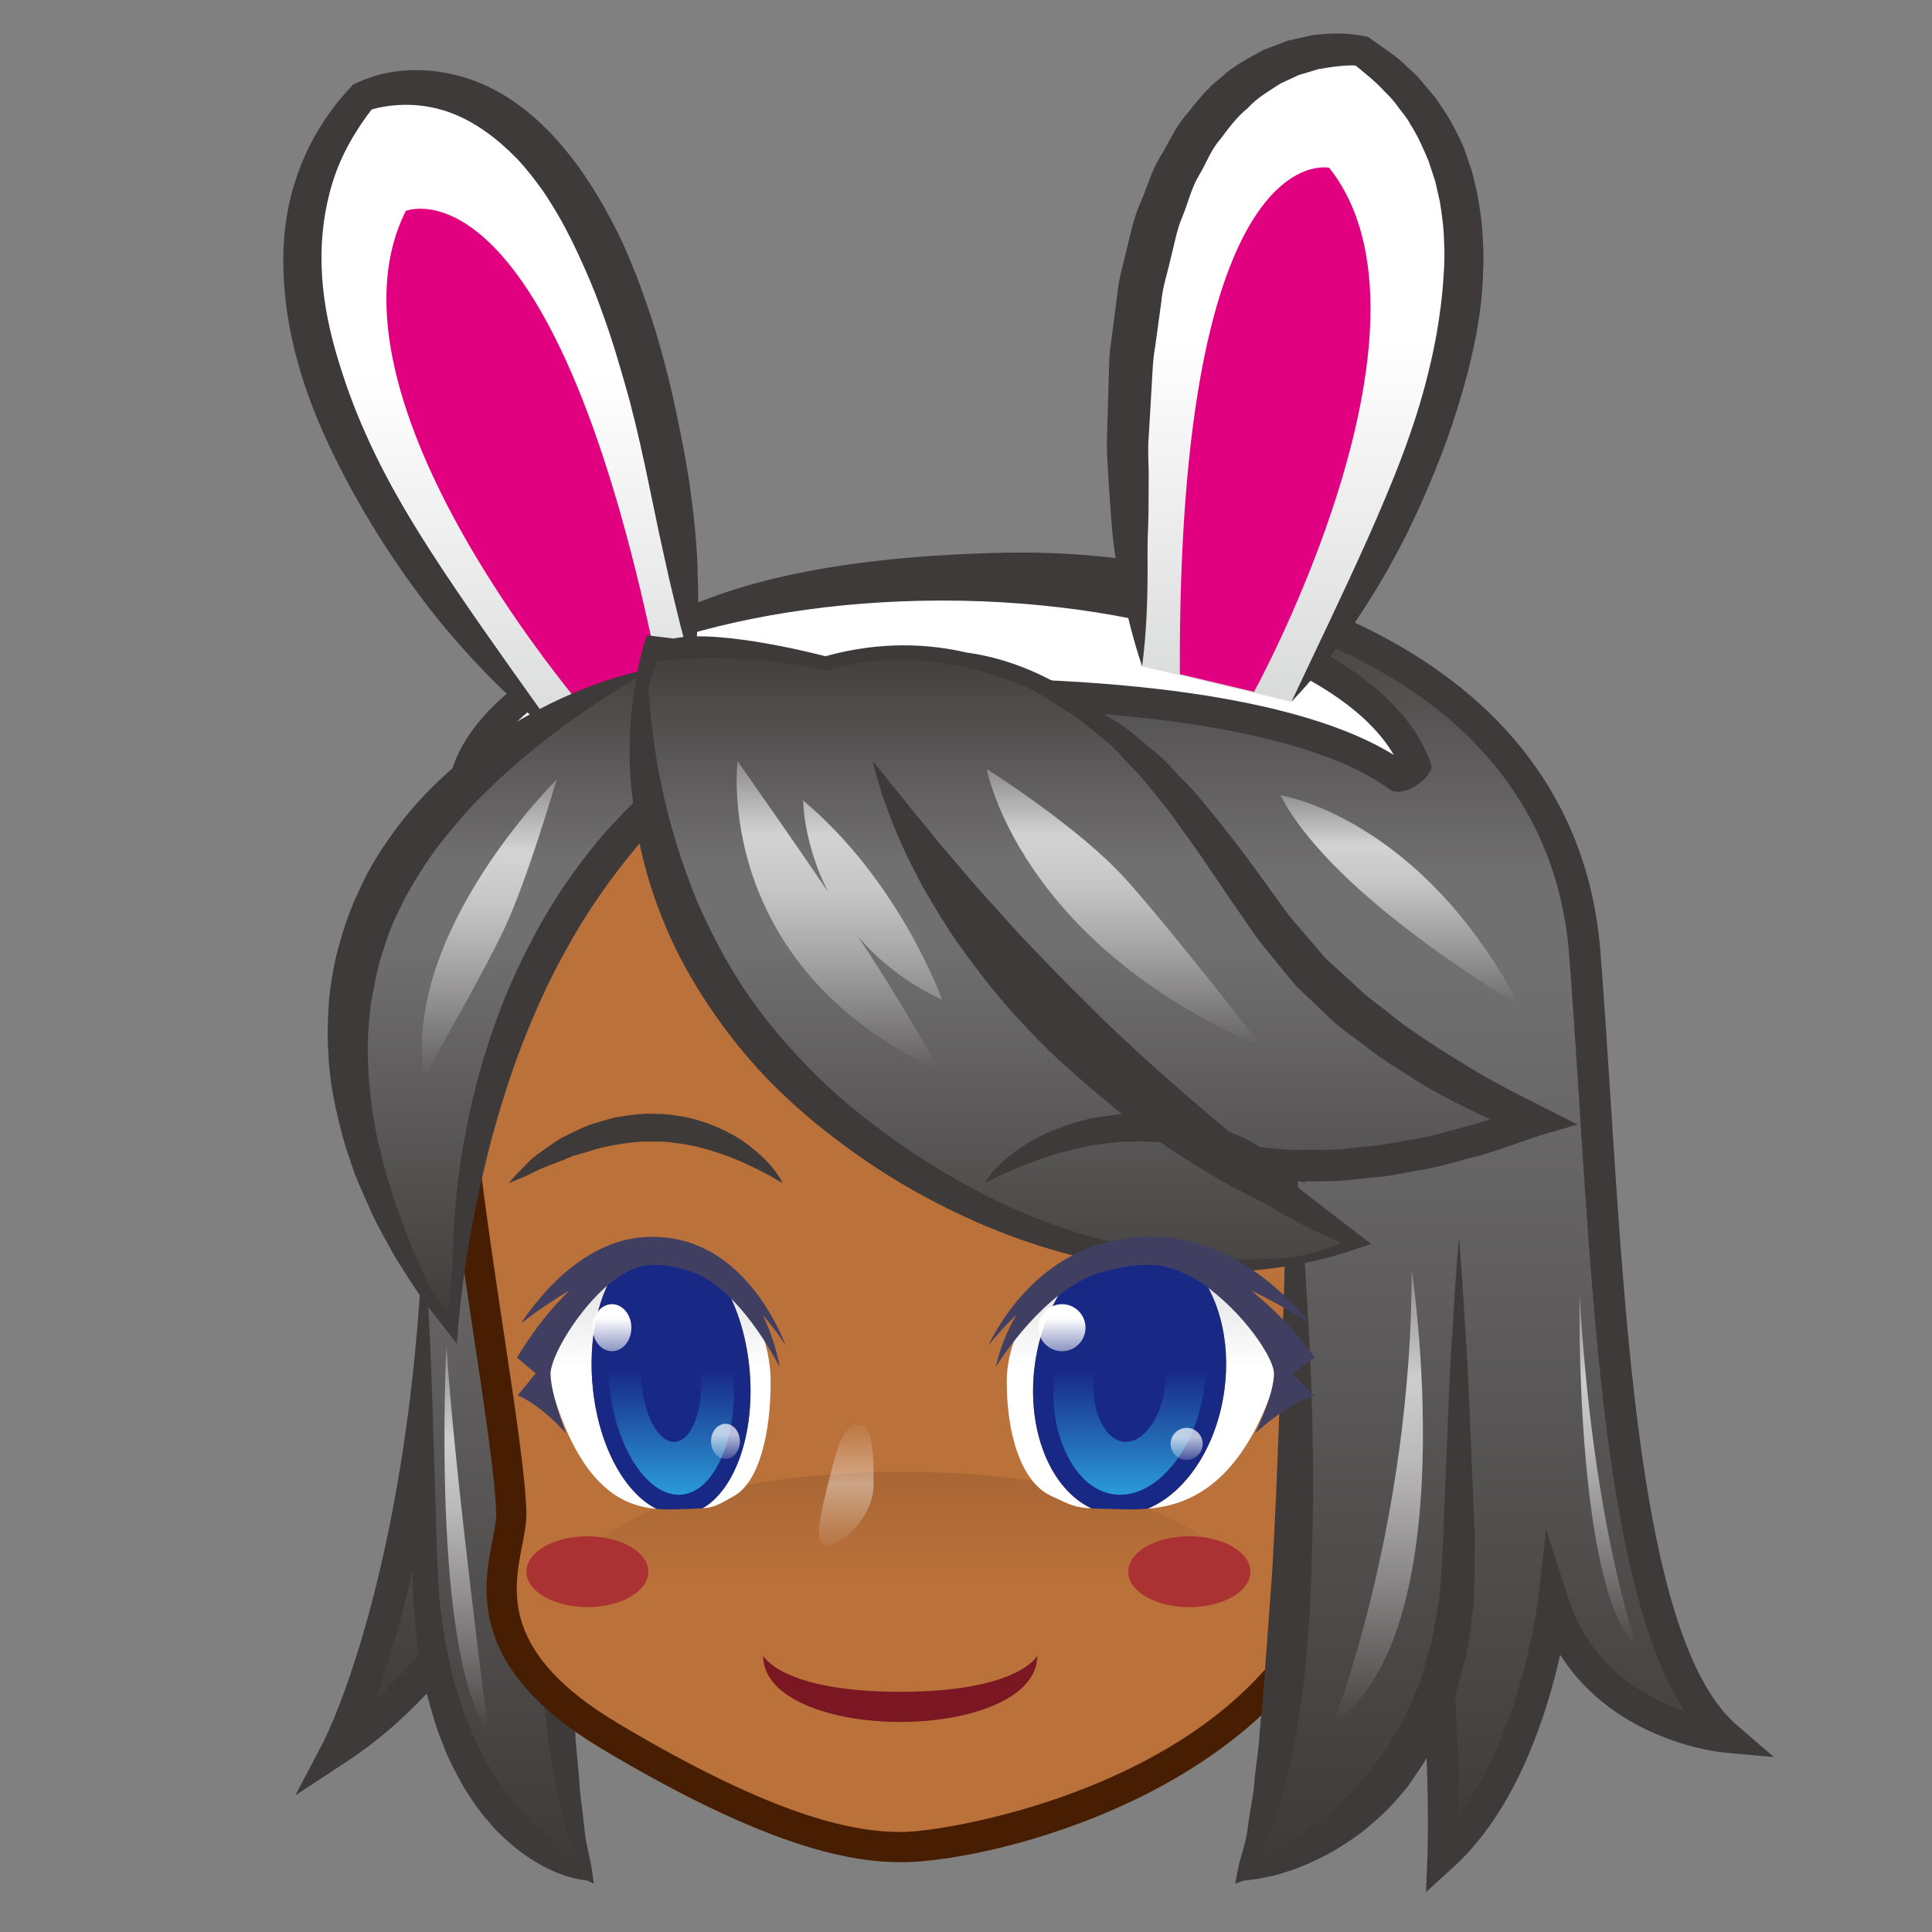 <?xml version="1.0" encoding="utf-8"?>
<!-- Generator: Adobe Illustrator 17.0.0, SVG Export Plug-In . SVG Version: 6.00 Build 0)  -->
<!DOCTYPE svg PUBLIC "-//W3C//DTD SVG 1.1//EN" "http://www.w3.org/Graphics/SVG/1.1/DTD/svg11.dtd">
<svg version="1.1" id="レイヤー_1" xmlns="http://www.w3.org/2000/svg" xmlns:xlink="http://www.w3.org/1999/xlink" x="0px"
	 y="0px" width="64px" height="64px" viewBox="0 0 64 64" style="enable-background:new 0 0 64 64;" xml:space="preserve">
<rect x="0" y="0" width="64" height="64" fill="#808080" stroke="none"/>
<g>
	<linearGradient id="SVGID_1_" gradientUnits="userSpaceOnUse" x1="15.807" y1="35.32" x2="15.807" y2="57.931">
		<stop  offset="0" style="stop-color:#717071"/>
		<stop  offset="1" style="stop-color:#3E3A39"/>
	</linearGradient>
	<path style="fill:url(#SVGID_1_);" d="M11.182,57.931c0,0,3.78-7.169,3.389-22.288l5.86-0.323
		C20.431,35.32,20.306,51.935,11.182,57.931z"/>
	<path style="fill:#3E3A39;" d="M9.785,59.472l0.936-1.784
		c0.037-0.071,3.711-7.256,3.329-22.032l-0.013-0.506l6.92-0.381l-0.004,0.555
		c-0.005,0.689-0.234,16.963-9.484,23.042L9.785,59.472z M15.104,36.136
		c0.213,10.594-1.589,17.192-2.676,20.176c6.46-5.801,7.346-17.727,7.464-20.44
		L15.104,36.136z"/>
</g>
<g>
	<linearGradient id="SVGID_2_" gradientUnits="userSpaceOnUse" x1="16.775" y1="36.946" x2="16.775" y2="62.101">
		<stop  offset="0" style="stop-color:#717071"/>
		<stop  offset="1" style="stop-color:#3E3A39"/>
	</linearGradient>
	<path style="fill:url(#SVGID_2_);" d="M18.304,36.946c0,0-0.789,20.072,1.183,25.155
		c0,0-5.423-1.434-5.423-10.688s0-10.427,0-10.427"/>
	<path style="fill:#3E3A39;" d="M13.692,50.112l0.095-3.042
		c0.029-1.014,0.062-2.028,0.117-3.042c0.048-1.014,0.091-2.028,0.16-3.042
		c0.068,1.014,0.111,2.028,0.16,3.042c0.054,1.014,0.088,2.028,0.117,3.042
		l0.095,3.042c0.023,1.026,0.058,2.011,0.134,2.977
		c0.071,0.477,0.123,0.959,0.202,1.43c0.112,0.457,0.177,0.937,0.323,1.374
		c0.139,0.441,0.265,0.889,0.457,1.291c0.161,0.425,0.37,0.808,0.573,1.197
		c0.231,0.357,0.436,0.75,0.701,1.07c0.249,0.34,0.519,0.659,0.804,0.953
		c0.454,0.472,0.963,0.877,1.491,1.233c-0.126-0.297-0.245-0.6-0.32-0.914
		c-0.142-0.507-0.295-1.026-0.379-1.549c-0.095-0.522-0.2-1.051-0.263-1.578
		l-0.184-1.589c-0.084-1.061-0.164-2.125-0.189-3.188
		c-0.043-1.064-0.049-2.125-0.066-3.186c-0.006-2.123,0.044-4.242,0.143-6.357
		c0.048-1.057,0.09-2.114,0.174-3.169c0.08-1.054,0.151-2.109,0.267-3.159
		l0.084,3.173c0.039,1.057,0.047,2.111,0.072,3.166l0.189,6.314
		c0.043,1.049,0.068,2.1,0.133,3.144l0.171,3.13l0.107,1.556
		c0.017,0.525,0.095,1.027,0.127,1.547c0.028,0.524,0.118,1.016,0.166,1.534
		c0.038,0.528,0.192,0.977,0.265,1.503l0.053,0.384l-0.213-0.103h-0
		c-0.814-0.086-1.574-0.471-2.28-1.001c-0.343-0.282-0.691-0.575-0.988-0.947
		c-0.316-0.344-0.586-0.757-0.846-1.175c-0.235-0.443-0.488-0.874-0.66-1.367
		c-0.207-0.469-0.342-0.977-0.486-1.479c-0.151-0.499-0.216-1.029-0.327-1.541
		c-0.08-0.52-0.115-1.048-0.17-1.571C13.663,52.157,13.647,51.114,13.692,50.112z"/>
</g>
<g>
	<g>
		<g>
			<path style="fill:#BA713A;" d="M20.393,23.391c0,0-5.865,6.169-5.17,13.555
				C15.642,41.405,16.888,47.918,16.938,50.125c0.033,1.449-1.875,4.312,3.25,7.375
				c5.571,3.329,8.188,3.688,9.677,3.688c2.698,0,14.946-2.605,14.946-12.25
				s-0.348-23.983-0.348-23.983L20.393,23.391z"/>
			<path style="fill:#471E02;" d="M29.864,61.688c-1.564,0-4.296-0.39-9.933-3.758
				c-4.451-2.66-3.928-5.332-3.615-6.928c0.068-0.346,0.126-0.645,0.121-0.865
				c-0.025-1.104-0.375-3.435-0.746-5.901c-0.357-2.374-0.762-5.064-0.966-7.242
				c-0.708-7.526,5.06-13.688,5.306-13.947l0.161-0.169l24.759,1.609l0.011,0.457
				c0.003,0.144,0.348,14.454,0.348,23.995C45.31,58.634,33.271,61.688,29.864,61.688z
				 M20.602,23.905c-0.906,1.03-5.484,6.59-4.882,12.994
				c0.203,2.149,0.605,4.826,0.96,7.188c0.392,2.607,0.731,4.859,0.757,6.026
				c0.007,0.33-0.064,0.694-0.14,1.081c-0.296,1.51-0.701,3.577,3.146,5.876
				C25.869,60.312,28.418,60.688,29.864,60.688c1.894,0,14.445-2.19,14.445-11.75
				c0-8.566-0.278-20.987-0.337-23.513L20.602,23.905z"/>
		</g>
	</g>
	<linearGradient id="SVGID_3_" gradientUnits="userSpaceOnUse" x1="29.886" y1="48.757" x2="29.886" y2="55.895">
		<stop  offset="0" style="stop-color:#A86634"/>
		<stop  offset="0.496" style="stop-color:#A86634;stop-opacity:0"/>
	</linearGradient>
	<ellipse style="fill:url(#SVGID_3_);" cx="29.886" cy="52.326" rx="10.795" ry="3.569"/>
	<path style="fill:#7A1723;" d="M29.821,57.043c-2.256,0-4.541-0.754-4.541-2.194
		c0,0,0.611,1.194,4.541,1.194s4.541-1.194,4.541-1.194
		C34.361,56.289,32.077,57.043,29.821,57.043z"/>
	<ellipse style="fill:#AB3232;" cx="39.397" cy="52.065" rx="2.024" ry="1.175"/>
	<ellipse style="fill:#AB3232;" cx="19.459" cy="52.065" rx="2.02" ry="1.173"/>
</g>
<linearGradient id="SVGID_4_" gradientUnits="userSpaceOnUse" x1="38.488" y1="18.824" x2="38.488" y2="62.101">
	<stop  offset="0" style="stop-color:#3E3A39"/>
	<stop  offset="0.235" style="stop-color:#717071"/>
	<stop  offset="0.305" style="stop-color:#717071"/>
	<stop  offset="1" style="stop-color:#3E3A39"/>
</linearGradient>
<path style="fill:url(#SVGID_4_);" d="M52.5,31.602c-0.782-10.166-12.253-12.911-19.16-12.773
	c-13.034,0.261-13.555,4.692-13.555,4.692l9.775,3.389
	c6.743,0.719,11.004,5.052,13.695,10.418l-0.53-0.382
	c0,0,1.043,20.072-1.564,25.155c0,0,4.738-0.948,6.51-6.276
	c0.225,3.358,0.137,5.624,0.137,5.624c2.998-2.737,3.649-8.342,3.649-8.342
	c1.303,4.04,5.735,4.432,5.735,4.432C53.412,54.281,53.282,41.769,52.5,31.602z
	"/>
<path style="fill:#3E3A39;" d="M57.532,57.144c-3.013-2.598-3.628-12.158-4.171-20.595
	c-0.109-1.691-0.217-3.369-0.342-4.988C52.214,21.095,40.581,18.303,33.834,18.303
	l-0.504,0.005c-13.335,0.267-14.039,4.953-14.063,5.152l-0.049,0.416l1.242-0.673
	c0.553-1.012,2.947-3.655,12.89-3.853l0.484-0.005
	c6.389,0,17.399,2.59,18.147,12.297c0.123,1.614,0.231,3.289,0.34,4.975
	c0.516,8.016,1.048,16.274,3.477,20.069c-1.298-0.444-3.109-1.458-3.845-3.738
	l-0.735-2.279l-0.279,2.379c-0.005,0.048-0.524,4.28-2.598,7.034
	c-0.006-0.926-0.04-2.275-0.146-3.9c0.164-0.458,0.256-0.934,0.388-1.399
	c0.106-0.52,0.152-1.048,0.225-1.571c0.051-1.055,0.071-2.099,0.012-3.101
	l-0.126-3.042c-0.038-1.014-0.083-2.028-0.154-3.042
	c-0.064-1.014-0.121-2.028-0.211-3.042c-0.09,1.014-0.147,2.028-0.211,3.042
	c-0.072,1.014-0.116,2.028-0.154,3.042l-0.126,3.042
	c-0.03,1.026-0.076,2.011-0.178,2.977c-0.094,0.477-0.163,0.959-0.267,1.43
	c-0.148,0.457-0.234,0.937-0.426,1.374c-0.183,0.441-0.351,0.889-0.604,1.291
	c-0.213,0.425-0.488,0.808-0.757,1.197c-0.306,0.357-0.576,0.75-0.927,1.07
	c-0.329,0.34-0.685,0.659-1.063,0.953c-0.6,0.472-1.273,0.877-1.97,1.233
	c0.166-0.297,0.324-0.6,0.423-0.914c0.188-0.507,0.39-1.026,0.501-1.549
	c0.125-0.522,0.265-1.051,0.348-1.578l0.243-1.589
	c0.111-1.061,0.217-2.125,0.249-3.188c0.057-1.064,0.065-2.125,0.088-3.186
	c0.008-2.123-0.059-4.242-0.189-6.357c-0.063-1.057-0.119-2.114-0.23-3.169
	c-0.106-1.054-0.2-2.109-0.353-3.159l-0.111,3.173
	c-0.051,1.057-0.062,2.111-0.096,3.166l-0.25,6.314
	c-0.056,1.049-0.09,2.1-0.176,3.144l-0.227,3.13l-0.141,1.556
	c-0.023,0.525-0.125,1.027-0.167,1.547c-0.037,0.524-0.155,1.016-0.219,1.534
	c-0.051,0.528-0.254,0.977-0.35,1.503l-0.07,0.384l0.282-0.103h0
	c1.076-0.086,2.08-0.471,3.014-1.001c0.454-0.282,0.913-0.575,1.306-0.947
	c0.418-0.344,0.775-0.757,1.118-1.175c0.214-0.306,0.427-0.613,0.621-0.931
	c0.068,1.914,0.031,3.13,0.028,3.191l-0.05,1.247l0.923-0.842
	c2.099-1.915,3.09-5.09,3.522-7.021c1.833,2.889,5.296,3.23,5.465,3.245
	l1.612,0.143L57.532,57.144z"/>
<g>
	<g>
		<path style="fill:#FFFFFF;" d="M46.158,25.615c-1.538-1.068-5.426-2.659-14.947-2.659
			c-14.337,0-15.901,3.606-15.901,3.606c0-3.959,7.119-7.169,15.901-7.169
			c7.779,0,14.253,2.518,15.631,5.845C47.019,25.667,46.936,26.155,46.158,25.615z"/>
		<path style="fill:#3E3A39;" d="M46.023,26.142c-1.286-0.963-4.963-2.685-14.812-2.685
			c-13.604,0-15.432,3.286-15.449,3.319c-0.104,0.207-0.342,0.321-0.565,0.266
			c-0.225-0.054-0.387-0.248-0.387-0.479c0-4.3,7.94-7.669,16.401-7.669
			c8.3,0,14.977,2.743,16.201,6.439C47.528,25.685,46.499,26.499,46.023,26.142z
			 M31.211,22.457c9.064,0,13.146,1.418,14.961,2.554
			c-1.664-2.896-7.842-5.117-14.961-5.117S17.915,22.114,16.25,25.01
			C18.065,23.875,22.147,22.457,31.211,22.457z"/>
	</g>
	<g>
		<g>
			<linearGradient id="SVGID_5_" gradientUnits="userSpaceOnUse" x1="42.921" y1="1.642" x2="42.921" y2="23.247">
				<stop  offset="0.442" style="stop-color:#FFFFFF"/>
				<stop  offset="1" style="stop-color:#D9DADA"/>
			</linearGradient>
			<path style="fill:url(#SVGID_5_);" d="M42.78,23.247c0,0,11.133-15.663,2.323-21.56
				c0,0-10.048-1.99-7.271,20.386"/>
			<path style="fill:#3E3A39;" d="M42.78,23.247c0.862-1.827,1.725-3.609,2.531-5.411
				c0.798-1.799,1.554-3.621,2.007-5.511c0.237-0.94,0.396-1.894,0.478-2.842
				c0.036-0.473,0.071-0.95,0.042-1.418c-0.005-0.472-0.067-0.935-0.142-1.393
				L47.542,5.997l-0.216-0.654c-0.177-0.421-0.357-0.843-0.607-1.227
				c-0.104-0.206-0.259-0.376-0.396-0.561c-0.132-0.189-0.283-0.362-0.453-0.52
				c-0.31-0.345-0.681-0.63-1.043-0.93L44.825,2.103l0.181,0.075
				c-0.394-0.042-0.888,0.038-1.323,0.111l-0.653,0.194l-0.617,0.286
				c-0.378,0.251-0.776,0.471-1.084,0.817c-0.356,0.285-0.631,0.661-0.91,1.033
				c-0.309,0.344-0.469,0.816-0.714,1.214c-0.241,0.405-0.349,0.893-0.532,1.334
				c-0.193,0.439-0.27,0.929-0.394,1.401c-0.105,0.478-0.268,0.939-0.31,1.436
				l-0.201,1.471c-0.09,0.486-0.093,0.989-0.127,1.487l-0.088,1.496
				c-0.042,0.498,0.01,1.003-0.003,1.505c-0.007,0.503,0.005,1.006-0.017,1.511
				c-0.031,0.505-0.014,1.011-0.018,1.519c-0.005,1.016-0.043,2.037-0.181,3.081
				c-0.333-0.986-0.566-1.994-0.765-3.007c-0.236-1.01-0.263-2.046-0.343-3.077
				c-0.024-0.517-0.076-1.031-0.053-1.551l0.044-1.559
				c0.023-0.52,0.006-1.04,0.092-1.561l0.203-1.561
				c0.042-0.522,0.212-1.035,0.323-1.552c0.123-0.517,0.238-1.033,0.459-1.53
				c0.217-0.495,0.351-1.015,0.639-1.486c0.294-0.464,0.491-0.976,0.87-1.395
				c0.344-0.437,0.686-0.875,1.139-1.223c0.408-0.389,0.926-0.65,1.418-0.919
				l0.794-0.304l0.827-0.186c0.572-0.063,1.104-0.089,1.721,0.035l0.12,0.024
				l0.062,0.051l0.002,0.001c0.431,0.305,0.887,0.587,1.264,0.974
				c0.204,0.175,0.391,0.368,0.558,0.581c0.172,0.208,0.36,0.404,0.498,0.638
				c0.315,0.442,0.563,0.925,0.783,1.421l0.264,0.765
				c0.071,0.259,0.125,0.521,0.187,0.782c0.095,0.524,0.17,1.054,0.184,1.581
				c0.038,0.529,0.007,1.053-0.025,1.575c-0.033,0.523-0.115,1.036-0.207,1.546
				c-0.106,0.506-0.211,1.012-0.354,1.506c-0.271,0.991-0.599,1.961-0.983,2.904
				c-0.381,0.944-0.797,1.871-1.278,2.763c-0.473,0.896-1.008,1.756-1.582,2.587
				C44.109,21.721,43.482,22.517,42.78,23.247z"/>
		</g>
		<path style="fill:#E1007F;" d="M41.542,22.917c0,0,6.649-12.1,2.489-17.36
			c0,0-5.02-1.109-4.947,16.776"/>
	</g>
	<g>
		<g>
			<linearGradient id="SVGID_6_" gradientUnits="userSpaceOnUse" x1="16.494" y1="2.9" x2="16.494" y2="24.521">
				<stop  offset="0.442" style="stop-color:#FFFFFF"/>
				<stop  offset="1" style="stop-color:#D9DADA"/>
			</linearGradient>
			<path style="fill:url(#SVGID_6_);" d="M18.619,24.521c0,0-13.585-13.355-6.616-21.312
				c0,0,8.927-4.279,10.972,19.009"/>
			<path style="fill:#3E3A39;" d="M18.619,24.521c-0.831-0.607-1.598-1.294-2.325-2.019
				c-0.721-0.73-1.406-1.499-2.039-2.31c-1.264-1.624-2.365-3.385-3.272-5.263
				c-0.901-1.874-1.561-3.933-1.596-6.101c-0.025-1.078,0.134-2.18,0.526-3.203
				c0.376-1.028,0.976-1.964,1.713-2.745l0.001-0.001l0.055-0.073l0.106-0.049
				c0.585-0.271,1.119-0.394,1.708-0.427c0.578-0.031,1.162,0.035,1.722,0.188
				c1.131,0.298,2.107,0.973,2.892,1.76c0.394,0.397,0.743,0.824,1.07,1.265
				c0.311,0.449,0.608,0.905,0.868,1.378c0.26,0.472,0.51,0.949,0.716,1.442
				c0.212,0.491,0.409,0.985,0.58,1.487c0.363,0.998,0.642,2.014,0.887,3.036
				c0.233,1.023,0.443,2.049,0.602,3.081c0.145,1.034,0.265,2.07,0.28,3.114
				c0.043,1.041-0.006,2.088-0.135,3.134c-0.344-1.004-0.563-2.013-0.806-3.014
				l-0.332-1.502l-0.312-1.498c-0.205-0.998-0.423-1.989-0.681-2.968
				c-0.273-0.973-0.55-1.944-0.896-2.884c-0.164-0.474-0.353-0.935-0.553-1.39
				c-0.201-0.454-0.405-0.904-0.636-1.338c-0.226-0.438-0.482-0.851-0.748-1.257
				c-0.279-0.394-0.573-0.773-0.898-1.117c-0.658-0.671-1.409-1.24-2.263-1.538
				c-0.426-0.148-0.874-0.229-1.327-0.236c-0.439-0.008-0.939,0.057-1.305,0.184
				l0.16-0.121l-0.001,0.001c-0.59,0.754-1.073,1.578-1.353,2.475
				c-0.281,0.894-0.402,1.836-0.374,2.787c0.025,0.951,0.199,1.906,0.466,2.84
				c0.269,0.933,0.599,1.86,1.007,2.76c0.802,1.809,1.875,3.501,2.997,5.159
				C16.249,21.218,17.427,22.851,18.619,24.521z"/>
		</g>
		<path style="fill:#E1007F;" d="M21.917,22.792C18.41,4.92,13.442,6.987,13.442,6.987
			C10.298,13.271,19.708,23.917,19.708,23.917"/>
	</g>
</g>
<linearGradient id="SVGID_7_" gradientUnits="userSpaceOnUse" x1="31.181" y1="21.045" x2="31.181" y2="44.511">
	<stop  offset="0" style="stop-color:#3E3A39"/>
	<stop  offset="0.319" style="stop-color:#717071"/>
	<stop  offset="0.434" style="stop-color:#717071"/>
	<stop  offset="1" style="stop-color:#3E3A39"/>
</linearGradient>
<path style="fill:url(#SVGID_7_);" d="M50.849,37.12c0,0-5.735-2.259-8.689-6.43
	c-2.954-4.171-4.692-7.125-9.384-8.515c0,0-3.519-0.912-5.344-0.174
	c0,0-1.868-0.782-5.127-0.478l-0.007,0.003l-0.862-0.481
	c0,0-0.095,0.447-0.156,1.21c-2.179,0.86-16.272,7.143-6.144,22.256
	c0,0-0.572-10.759,6.391-17.733c0.612,3.277,2.351,7.394,6.86,10.776
	c9.037,6.778,17.031,3.649,17.031,3.649s-2.021-0.918-4.755-2.815
	C43.551,38.888,46.92,38.62,50.849,37.12z"/>
<path style="fill:#3E3A39;" d="M51.04,36.635c-0.85-0.429-1.735-0.872-2.552-1.395
	c-0.42-0.247-0.83-0.505-1.23-0.78c-0.408-0.263-0.808-0.535-1.179-0.844
	c-0.37-0.308-0.783-0.57-1.117-0.913l-1.061-0.967l-0.923-1.079
	c-0.315-0.341-0.594-0.772-0.888-1.171c-0.578-0.81-1.177-1.615-1.814-2.402
	c-0.329-0.389-0.625-0.794-0.994-1.157c-0.368-0.36-0.682-0.762-1.092-1.082
	c-0.411-0.314-0.769-0.686-1.219-0.945c-0.261-0.151-0.51-0.318-0.764-0.476
	c-1.666-1.28-3.264-1.685-4.187-1.807c-1.27-0.296-2.862-0.383-4.677,0.122
	c0,0-3.449-0.919-5.034-0.587l-0.875-0.108c-0.143,0.392-0.241,0.797-0.319,1.207
	c-0.995,0.235-1.957,0.605-2.882,1.055c-0.529,0.266-1.054,0.548-1.55,0.88
	c-0.502,0.322-0.995,0.666-1.45,1.061c-0.929,0.766-1.764,1.665-2.449,2.682
	c-0.35,0.502-0.657,1.04-0.904,1.604c-0.267,0.554-0.472,1.142-0.635,1.735
	c-0.176,0.592-0.273,1.203-0.343,1.814c-0.045,0.614-0.068,1.225-0.023,1.835
	c0.024,0.608,0.12,1.211,0.243,1.8c0.134,0.589,0.277,1.171,0.483,1.733
	c0.169,0.574,0.439,1.107,0.671,1.65c0.241,0.54,0.545,1.048,0.824,1.563
	c0.313,0.497,0.63,0.99,0.96,1.47l1.074,1.379l0-0l-0-0
	v0l-0-0v-0.001l0,0c0.159-2.299,0.572-4.551,1.139-6.741
	c0.298-1.092,0.633-2.17,1.04-3.218c0.409-1.047,0.87-2.071,1.415-3.047
	c0.692-1.272,1.522-2.461,2.457-3.564c0.174,0.818,0.413,1.623,0.724,2.402
	c0.578,1.493,1.425,2.872,2.406,4.127c0.497,0.623,1.026,1.222,1.607,1.765
	c0.562,0.543,1.209,1.086,1.811,1.533c1.261,0.96,2.607,1.776,4.033,2.447
	c1.42,0.677,2.914,1.195,4.447,1.533c1.532,0.339,3.108,0.462,4.664,0.382
	c1.409-0.079,2.815-0.31,4.134-0.787c0.148-0.044,0.286-0.09,0.405-0.14
	l-0-0c0,0,0,0,0.001,0l-0,0h0l0-0
	c-0.79-0.603-1.565-1.191-2.325-1.795c-0.114-0.088-0.223-0.181-0.336-0.27
	c0.706-0.015,1.419,0.025,2.12-0.069l1.057-0.108l1.043-0.189
	c0.702-0.101,1.37-0.332,2.056-0.496c0.675-0.198,1.333-0.447,2-0.669
	l0.002-0l1.227-0.356L51.04,36.635z M20.883,25.701
	c0.017,0.302,0.052,0.604,0.088,0.906c-0.032,0.031-0.065,0.061-0.097,0.092
	c-0.41,0.423-0.828,0.846-1.192,1.311c-0.747,0.916-1.408,1.903-1.964,2.943
	c-1.126,2.075-1.88,4.329-2.304,6.623c-0.22,1.146-0.346,2.307-0.403,3.466
	c-0.007,0.297-0.013,0.594-0.015,0.891l-0.164,1.53l-0.589-0.778l-0.58-1.303
	c-0.189-0.541-0.42-1.061-0.593-1.601c-0.164-0.542-0.348-1.076-0.46-1.625
	c-0.15-0.541-0.235-1.091-0.313-1.639c-0.059-0.549-0.114-1.099-0.112-1.645
	c-0.014-0.548,0.037-1.089,0.102-1.627c0.098-0.532,0.186-1.065,0.349-1.58
	c0.151-0.516,0.337-1.025,0.581-1.506c0.225-0.49,0.505-0.955,0.797-1.412
	c0.291-0.458,0.622-0.895,0.979-1.31c0.348-0.424,0.718-0.835,1.118-1.22
	c1.455-1.437,3.151-2.664,4.976-3.773c-0.052,0.297-0.101,0.595-0.141,0.895
	C20.853,24.119,20.835,24.911,20.883,25.701z M48.74,37.275
	c-0.654,0.155-1.296,0.379-1.962,0.473l-0.991,0.18l-0.999,0.101
	c-0.666,0.092-1.335,0.049-2.002,0.066c-0.503-0.042-1.007-0.079-1.507-0.147
	c-0.145-0.118-0.294-0.236-0.439-0.353c-1.471-1.232-2.907-2.481-4.274-3.798
	c-0.671-0.671-1.351-1.33-2.004-2.018c-0.32-0.349-0.665-0.678-0.979-1.033
	l-0.954-1.061c-0.325-0.35-0.626-0.719-0.938-1.083
	c-0.308-0.366-0.632-0.725-0.925-1.107c-0.316-0.37-0.615-0.746-0.919-1.127
	c-0.314-0.374-0.611-0.778-0.938-1.154c0.231,0.968,0.574,1.91,0.988,2.821
	c0.204,0.456,0.442,0.893,0.668,1.342c0.255,0.428,0.503,0.864,0.777,1.282
	c0.261,0.429,0.562,0.828,0.86,1.229c0.298,0.402,0.605,0.798,0.928,1.18
	c0.65,0.76,1.339,1.488,2.076,2.163c0.498,0.45,1.005,0.89,1.524,1.314
	c0.253,0.207,0.503,0.418,0.768,0.61c0.764,0.574,1.55,1.117,2.371,1.603
	c0.035,0.021,0.068,0.045,0.104,0.066c0.625,0.383,1.276,0.72,1.935,1.04
	c0.541,0.344,1.38,0.823,2.511,1.295c0,0-0.475,0.268-1.49,0.48
	c-0.684,0.065-1.37,0.094-2.055,0.075c-1.523-0.039-3.025-0.3-4.486-0.677
	c-2.923-0.779-5.606-2.296-7.943-4.167c-0.615-0.493-1.132-0.963-1.66-1.506
	c-0.521-0.532-1.012-1.09-1.467-1.675c-0.913-1.172-1.632-2.473-2.222-3.83
	c-0.391-0.953-0.719-1.936-0.976-2.942c-0.095-0.371-0.179-0.745-0.252-1.123
	c-0.013-0.069-0.031-0.137-0.044-0.207c-0.164-0.901-0.28-1.818-0.342-2.747
	c0.101-0.46,0.236-0.808,0.293-0.946c0.658-0.069,3.214-0.277,5.612,0.323
	c0,0,2.784-1.096,6.621,0.546c0.038,0.018,0.077,0.037,0.115,0.055
	c0.447,0.208,0.838,0.523,1.258,0.764c0.427,0.234,0.769,0.597,1.154,0.884
	c0.387,0.287,0.685,0.686,1.028,1.019c0.343,0.335,0.623,0.744,0.937,1.11
	c0.315,0.364,0.573,0.792,0.87,1.178c0.574,0.796,1.108,1.631,1.682,2.447
	c0.289,0.409,0.541,0.825,0.89,1.229c0.33,0.404,0.654,0.818,0.994,1.213
	l1.124,1.073c0.37,0.366,0.812,0.633,1.215,0.954
	c0.404,0.32,0.833,0.599,1.269,0.867c0.431,0.275,0.859,0.556,1.318,0.78
	c0.492,0.266,0.991,0.51,1.499,0.738C49.156,37.143,48.949,37.214,48.74,37.275z"
	/>
<g>
	<linearGradient id="SVGID_8_" gradientUnits="userSpaceOnUse" x1="16.207" y1="25.824" x2="16.207" y2="35.656">
		<stop  offset="0" style="stop-color:#FFFFFF;stop-opacity:0.3"/>
		<stop  offset="0.239" style="stop-color:#FFFFFF;stop-opacity:0.7"/>
		<stop  offset="0.416" style="stop-color:#FFFFFF;stop-opacity:0.6"/>
		<stop  offset="1" style="stop-color:#FFFFFF;stop-opacity:0"/>
	</linearGradient>
	<path style="fill:url(#SVGID_8_);" d="M18.438,25.824c0,0-5.127,5.066-4.388,9.832
		c0,0,1.868-3.228,2.65-4.879C17.482,29.126,18.438,25.824,18.438,25.824z"/>
	<linearGradient id="SVGID_9_" gradientUnits="userSpaceOnUse" x1="27.807" y1="25.216" x2="27.807" y2="35.469">
		<stop  offset="0" style="stop-color:#FFFFFF;stop-opacity:0.3"/>
		<stop  offset="0.239" style="stop-color:#FFFFFF;stop-opacity:0.7"/>
		<stop  offset="0.416" style="stop-color:#FFFFFF;stop-opacity:0.6"/>
		<stop  offset="1" style="stop-color:#FFFFFF;stop-opacity:0"/>
	</linearGradient>
	<path style="fill:url(#SVGID_9_);" d="M28.416,31.012c0.662,0.78,1.558,1.527,2.795,2.11
		c0,0-1.39-3.91-4.605-6.604c0,0,0.001,1.407,0.824,3.024
		c-1.407-2.071-2.997-4.327-2.997-4.327s-0.869,6.778,6.691,10.253
		c0,0-1.043-1.912-2.52-4.171C28.544,31.206,28.48,31.109,28.416,31.012z"/>
	<linearGradient id="SVGID_10_" gradientUnits="userSpaceOnUse" x1="37.25" y1="25.476" x2="37.25" y2="34.687">
		<stop  offset="0" style="stop-color:#FFFFFF;stop-opacity:0.3"/>
		<stop  offset="0.239" style="stop-color:#FFFFFF;stop-opacity:0.7"/>
		<stop  offset="0.416" style="stop-color:#FFFFFF;stop-opacity:0.6"/>
		<stop  offset="1" style="stop-color:#FFFFFF;stop-opacity:0"/>
	</linearGradient>
	<path style="fill:url(#SVGID_10_);" d="M32.688,25.476c0,0,1.043,5.735,9.124,9.211
		c0,0-2.954-3.823-4.518-5.561C35.729,27.388,32.688,25.476,32.688,25.476z"/>
	<linearGradient id="SVGID_11_" gradientUnits="userSpaceOnUse" x1="46.374" y1="26.345" x2="46.374" y2="33.297">
		<stop  offset="0" style="stop-color:#FFFFFF;stop-opacity:0.3"/>
		<stop  offset="0.239" style="stop-color:#FFFFFF;stop-opacity:0.7"/>
		<stop  offset="0.416" style="stop-color:#FFFFFF;stop-opacity:0.6"/>
		<stop  offset="1" style="stop-color:#FFFFFF;stop-opacity:0"/>
	</linearGradient>
	<path style="fill:url(#SVGID_11_);" d="M50.327,33.297c0,0-6.169-3.563-7.907-6.951
		C42.42,26.345,47.025,27.04,50.327,33.297z"/>
	<linearGradient id="SVGID_12_" gradientUnits="userSpaceOnUse" x1="45.647" y1="42.073" x2="45.647" y2="57.105">
		<stop  offset="0" style="stop-color:#FFFFFF;stop-opacity:0.3"/>
		<stop  offset="0.239" style="stop-color:#FFFFFF;stop-opacity:0.7"/>
		<stop  offset="0.416" style="stop-color:#FFFFFF;stop-opacity:0.6"/>
		<stop  offset="1" style="stop-color:#FFFFFF;stop-opacity:0"/>
	</linearGradient>
	<path style="fill:url(#SVGID_12_);" d="M44.158,57.105c0,0,2.607-6.604,2.607-15.032
		C46.765,42.073,48.589,54.064,44.158,57.105z"/>
	<linearGradient id="SVGID_13_" gradientUnits="userSpaceOnUse" x1="15.451" y1="44.593" x2="15.451" y2="57.366">
		<stop  offset="0" style="stop-color:#FFFFFF;stop-opacity:0.3"/>
		<stop  offset="0.239" style="stop-color:#FFFFFF;stop-opacity:0.7"/>
		<stop  offset="0.416" style="stop-color:#FFFFFF;stop-opacity:0.6"/>
		<stop  offset="1" style="stop-color:#FFFFFF;stop-opacity:0"/>
	</linearGradient>
	<path style="fill:url(#SVGID_13_);" d="M14.788,44.593c0,0-0.521,10.166,1.39,12.773
		C16.179,57.366,15.049,48.763,14.788,44.593z"/>
	<linearGradient id="SVGID_14_" gradientUnits="userSpaceOnUse" x1="53.28" y1="42.855" x2="53.28" y2="54.585">
		<stop  offset="0" style="stop-color:#FFFFFF;stop-opacity:0.3"/>
		<stop  offset="0.239" style="stop-color:#FFFFFF;stop-opacity:0.7"/>
		<stop  offset="0.416" style="stop-color:#FFFFFF;stop-opacity:0.6"/>
		<stop  offset="1" style="stop-color:#FFFFFF;stop-opacity:0"/>
	</linearGradient>
	<path style="fill:url(#SVGID_14_);" d="M54.237,54.585c0,0-1.477-3.997-1.912-11.73
		C52.326,42.855,52.152,52.674,54.237,54.585z"/>
</g>
<g>
	<g>
		<path style="fill:#3E3A39;" d="M25.928,39.198c0,0-0.538-0.348-1.368-0.712
			c-0.41-0.19-0.908-0.353-1.434-0.492c-0.269-0.057-0.542-0.114-0.826-0.14
			c-0.28-0.056-0.571-0.024-0.858-0.042c-0.578,0.015-1.153,0.115-1.693,0.251
			c-0.26,0.092-0.526,0.158-0.777,0.233c-0.234,0.104-0.468,0.19-0.683,0.275
			c-0.444,0.151-0.768,0.356-1.033,0.456c-0.262,0.109-0.412,0.171-0.412,0.171
			s0.094-0.114,0.274-0.307c0.193-0.18,0.424-0.491,0.826-0.75
			c0.194-0.136,0.404-0.29,0.639-0.438c0.255-0.122,0.522-0.264,0.813-0.387
			c0.294-0.118,0.625-0.2,0.954-0.296c0.342-0.057,0.698-0.107,1.055-0.128
			c0.36,0.005,0.722,0.004,1.068,0.076c0.353,0.038,0.677,0.148,0.986,0.251
			c0.607,0.226,1.119,0.52,1.48,0.83C25.694,38.646,25.928,39.198,25.928,39.198
			z"/>
	</g>
	<path style="fill:#3E3A39;" d="M32.616,39.198c0,0,0.631-0.348,1.603-0.712
		c0.481-0.19,1.064-0.353,1.681-0.492c0.315-0.057,0.636-0.114,0.968-0.14
		c0.328-0.056,0.669-0.024,1.006-0.042c0.677,0.015,1.351,0.115,1.984,0.251
		c0.305,0.092,0.617,0.158,0.91,0.233c0.274,0.104,0.548,0.19,0.8,0.275
		c0.521,0.151,0.9,0.356,1.211,0.456c0.308,0.109,0.483,0.171,0.483,0.171
		s-0.11-0.114-0.322-0.307c-0.226-0.18-0.497-0.491-0.968-0.75
		c-0.228-0.136-0.473-0.29-0.749-0.438c-0.299-0.122-0.612-0.264-0.953-0.387
		c-0.345-0.118-0.733-0.2-1.119-0.296c-0.401-0.057-0.818-0.107-1.236-0.128
		c-0.422,0.005-0.847,0.004-1.251,0.076c-0.414,0.038-0.793,0.148-1.155,0.251
		c-0.711,0.226-1.311,0.52-1.735,0.83
		C32.89,38.646,32.616,39.198,32.616,39.198z"/>
</g>
<g>
	<g>
		<g>
			<linearGradient id="SVGID_15_" gradientUnits="userSpaceOnUse" x1="22.229" y1="49.849" x2="22.229" y2="41.405">
				<stop  offset="0" style="stop-color:#2CA4DE"/>
				<stop  offset="0.527" style="stop-color:#182985"/>
			</linearGradient>
			<path style="fill:url(#SVGID_15_);" d="M22.488,49.849c-1.201,0-2.331-1.688-2.571-3.843
				c-0.258-2.319,0.569-4.375,1.843-4.585c0.07-0.011,0.14-0.017,0.209-0.017
				c1.202,0,2.331,1.688,2.57,3.843c0.258,2.319-0.569,4.375-1.843,4.585
				C22.627,49.844,22.557,49.849,22.488,49.849z"/>
			<g>
				
					<linearGradient id="SVGID_16_" gradientUnits="userSpaceOnUse" x1="19.942" y1="50.001" x2="19.942" y2="41.569">
					<stop  offset="0.553" style="stop-color:#FFFFFF"/>
					<stop  offset="1" style="stop-color:#D9DADA"/>
				</linearGradient>
				<path style="fill:url(#SVGID_16_);" d="M19.645,46.051c-0.191-1.715,0.193-3.28,0.907-4.182
					c-1.717,0.913-2.418,3.634-2.418,3.634c0.961,3.713,2.441,4.382,3.617,4.481
					C20.72,49.477,19.858,47.968,19.645,46.051z"/>
				
					<linearGradient id="SVGID_17_" gradientUnits="userSpaceOnUse" x1="24.401" y1="50.001" x2="24.401" y2="41.569">
					<stop  offset="0.553" style="stop-color:#FFFFFF"/>
					<stop  offset="1" style="stop-color:#D9DADA"/>
				</linearGradient>
				<path style="fill:url(#SVGID_17_);" d="M23.708,42.145c0.553,0.744,0.967,1.814,1.106,3.057
					c0.242,2.172-0.428,4.126-1.54,4.761c0.381-0.03,0.525-0.107,1.056-0.415
					c0.817-0.473,1.199-2.066,1.199-3.774
					C25.529,44.515,24.975,42.965,23.708,42.145z"/>
				<path style="fill:#182985;" d="M24.813,45.203c-0.138-1.244-0.553-2.314-1.106-3.057
					c-0.536-0.347-1.187-0.576-1.998-0.576c-0.43,0-0.812,0.117-1.157,0.3
					c-0.714,0.903-1.098,2.467-0.907,4.182c0.213,1.916,1.075,3.426,2.106,3.933
					c0.258,0.022,0.503,0.017,0.723,0.01c0.376-0.012,0.614-0.016,0.8-0.031
					C24.386,49.329,25.055,47.375,24.813,45.203z M22.66,49.501
					c-0.057,0.009-0.115,0.014-0.172,0.014c-1.067,0-2.076-1.561-2.297-3.553
					c-0.12-1.078,0.003-2.122,0.345-2.939c0.308-0.735,0.757-1.186,1.262-1.269
					c0.057-0.009,0.115-0.014,0.172-0.014c1.066,0,2.076,1.561,2.297,3.553
					c0.12,1.078-0.002,2.122-0.345,2.939
					C23.614,48.967,23.166,49.418,22.66,49.501z"/>
			</g>
		</g>
		<path style="fill:#182985;" d="M23.209,45.428c0.106,1.174-0.247,2.215-0.788,2.325
			c-0.541,0.11-1.065-0.753-1.171-1.927c-0.106-1.174,0.247-2.215,0.788-2.325
			C22.578,43.391,23.103,44.254,23.209,45.428z"/>
	</g>
	<g>
		<g>
			<path style="fill:#413F61;" d="M18.747,47.477c-0.296-0.331-0.916-0.957-1.599-1.255
				l0.598-0.726l-0.619-0.521c0.12-0.207,0.65-1.091,1.446-1.929l0.286-0.301
				l-0.337,0.21c-0.431,0.268-0.846,0.559-1.264,0.885
				c0.469-0.717,1.961-2.719,4.066-2.858c0.1-0.007,0.198-0.01,0.295-0.01
				c2.695,0,3.997,2.562,4.414,3.604c-0.171-0.263-0.352-0.511-0.547-0.753
				l-0.214-0.265l0.14,0.33c0.183,0.431,0.32,0.888,0.415,1.392
				c-0.386-0.73-1.547-2.713-2.955-3.16c-0.474-0.151-0.847-0.221-1.173-0.221
				c-0.62,0-1.026,0.263-1.491,0.607c-1.125,0.945-1.97,2.47-1.97,2.998
				C18.241,46.061,18.57,47.007,18.747,47.477z"/>
		</g>
	</g>
	<g>
		<g>
			
				<linearGradient id="SVGID_18_" gradientUnits="userSpaceOnUse" x1="26.58" y1="49.849" x2="26.58" y2="41.405" gradientTransform="matrix(-1 0 0 1 64 0)">
				<stop  offset="0" style="stop-color:#2CA4DE"/>
				<stop  offset="0.527" style="stop-color:#182985"/>
			</linearGradient>
			<path style="fill:url(#SVGID_18_);" d="M37.105,49.849c-0.085,0-0.169-0.006-0.254-0.017
				c-0.726-0.098-1.361-0.613-1.786-1.449c-0.446-0.877-0.607-1.99-0.452-3.135
				c0.291-2.155,1.662-3.843,3.122-3.843c0.085,0,0.169,0.006,0.254,0.017
				c1.548,0.209,2.552,2.266,2.239,4.585
				C39.936,48.161,38.564,49.849,37.105,49.849L37.105,49.849z"/>
			<g>
				
					<linearGradient id="SVGID_19_" gradientUnits="userSpaceOnUse" x1="29.247" y1="50.001" x2="29.247" y2="41.569" gradientTransform="matrix(-1 0 0 1 64 0)">
					<stop  offset="0.553" style="stop-color:#FFFFFF"/>
					<stop  offset="1" style="stop-color:#D9DADA"/>
				</linearGradient>
				<path style="fill:url(#SVGID_19_);" d="M34.281,45.203c0.175-1.291,0.712-2.392,1.423-3.138
					c-1.645,0.796-2.354,2.41-2.354,3.71c0,1.707,0.464,3.3,1.457,3.774
					c0.676,0.322,0.836,0.392,1.351,0.419
					C34.803,49.336,33.987,47.379,34.281,45.203z"/>
				
					<linearGradient id="SVGID_20_" gradientUnits="userSpaceOnUse" x1="23.826" y1="50.001" x2="23.826" y2="41.569" gradientTransform="matrix(-1 0 0 1 64 0)">
					<stop  offset="0.553" style="stop-color:#FFFFFF"/>
					<stop  offset="1" style="stop-color:#D9DADA"/>
				</linearGradient>
				<path style="fill:url(#SVGID_20_);" d="M42.332,45.503c0,0-0.822-2.638-2.835-3.592
					c0.841,0.909,1.29,2.452,1.062,4.141c-0.258,1.908-1.298,3.413-2.543,3.927
					C39.431,49.86,41.186,49.149,42.332,45.503z"/>
				<path style="fill:#182985;" d="M40.559,46.051c0.228-1.688-0.221-3.231-1.062-4.141
					c-0.444-0.211-0.944-0.342-1.508-0.342c-0.913,0-1.661,0.194-2.285,0.496
					c-0.711,0.745-1.248,1.846-1.423,3.138c-0.294,2.176,0.522,4.133,1.876,4.765
					c0.217,0.011,0.491,0.016,0.904,0.027c0.289,0.008,0.612,0.013,0.955-0.016
					C39.261,49.465,40.301,47.96,40.559,46.051z M37.105,49.515
					c-0.07,0-0.14-0.005-0.209-0.014c-0.614-0.083-1.159-0.534-1.533-1.269
					c-0.416-0.817-0.565-1.861-0.419-2.939c0.269-1.992,1.495-3.553,2.79-3.553
					c0.07,0,0.14,0.005,0.209,0.014c0.614,0.083,1.159,0.534,1.533,1.269
					c0.416,0.817,0.565,1.861,0.419,2.939
					C39.626,47.954,38.401,49.515,37.105,49.515z"/>
			</g>
		</g>
		<path style="fill:#182985;" d="M36.23,45.428c-0.128,1.174,0.3,2.215,0.957,2.325
			c0.657,0.11,1.294-0.753,1.422-1.927c0.128-1.174-0.3-2.215-0.957-2.325
			C36.995,43.391,36.358,44.254,36.23,45.428z"/>
	</g>
	<g>
		<g>
			<path style="fill:#413F61;" d="M41.586,47.477c0.216-0.469,0.616-1.416,0.616-1.973
				c0-0.528-1.026-2.053-2.389-2.996c-0.568-0.345-1.059-0.609-1.813-0.609
				c-0.396,0-0.849,0.07-1.425,0.221c-1.711,0.447-3.12,2.43-3.589,3.16
				c0.115-0.503,0.282-0.961,0.505-1.392l0.17-0.33l-0.26,0.265
				c-0.236,0.24-0.456,0.489-0.663,0.751c0.508-1.042,2.089-3.603,5.36-3.603
				c0.117,0,0.237,0.003,0.358,0.01c2.556,0.14,4.369,2.141,4.938,2.858
				c-0.508-0.327-1.013-0.618-1.536-0.885l-0.409-0.209l0.348,0.301
				c0.968,0.838,1.612,1.722,1.757,1.929l-0.752,0.521l0.727,0.726
				C42.698,46.519,41.946,47.145,41.586,47.477z"/>
		</g>
	</g>
	<linearGradient id="SVGID_21_" gradientUnits="userSpaceOnUse" x1="20.273" y1="44.761" x2="20.273" y2="43.202">
		<stop  offset="0" style="stop-color:#FFFFFF;stop-opacity:0.5"/>
		<stop  offset="0.7" style="stop-color:#FFFFFF"/>
	</linearGradient>
	<ellipse style="fill:url(#SVGID_21_);" cx="20.273" cy="43.982" rx="0.642" ry="0.779"/>
	<linearGradient id="SVGID_22_" gradientUnits="userSpaceOnUse" x1="35.18" y1="44.761" x2="35.18" y2="43.202">
		<stop  offset="0" style="stop-color:#FFFFFF;stop-opacity:0.5"/>
		<stop  offset="0.7" style="stop-color:#FFFFFF"/>
	</linearGradient>
	<circle style="fill:url(#SVGID_22_);" cx="35.18" cy="43.982" r="0.779"/>
	<linearGradient id="SVGID_23_" gradientUnits="userSpaceOnUse" x1="39.309" y1="48.362" x2="39.309" y2="47.299">
		<stop  offset="0" style="stop-color:#FFFFFF;stop-opacity:0.2"/>
		<stop  offset="0.7" style="stop-color:#FFFFFF;stop-opacity:0.7"/>
	</linearGradient>
	<circle style="fill:url(#SVGID_23_);" cx="39.309" cy="47.831" r="0.531"/>
	<linearGradient id="SVGID_24_" gradientUnits="userSpaceOnUse" x1="24.032" y1="48.328" x2="24.032" y2="47.167">
		<stop  offset="0" style="stop-color:#FFFFFF;stop-opacity:0.2"/>
		<stop  offset="0.7" style="stop-color:#FFFFFF;stop-opacity:0.7"/>
	</linearGradient>
	<ellipse style="fill:url(#SVGID_24_);" cx="24.032" cy="47.747" rx="0.478" ry="0.581"/>
</g>
<linearGradient id="SVGID_25_" gradientUnits="userSpaceOnUse" x1="28.034" y1="51.188" x2="28.034" y2="47.188">
	<stop  offset="0" style="stop-color:#FFFFFF;stop-opacity:0.05"/>
	<stop  offset="0.5" style="stop-color:#FFFFFF;stop-opacity:0.4"/>
	<stop  offset="1" style="stop-color:#FFFFFF;stop-opacity:0.05"/>
</linearGradient>
<path style="fill:url(#SVGID_25_);" d="M28.938,49.188c0,1.105-1.079,2-1.562,2s-0.143-1.241,0.125-2.312
	c0.25-1,0.454-1.688,0.938-1.688S28.938,48.083,28.938,49.188z"/>
<g>
</g>
<g>
</g>
<g>
</g>
<g>
</g>
<g>
</g>
<g>
</g>
</svg>
